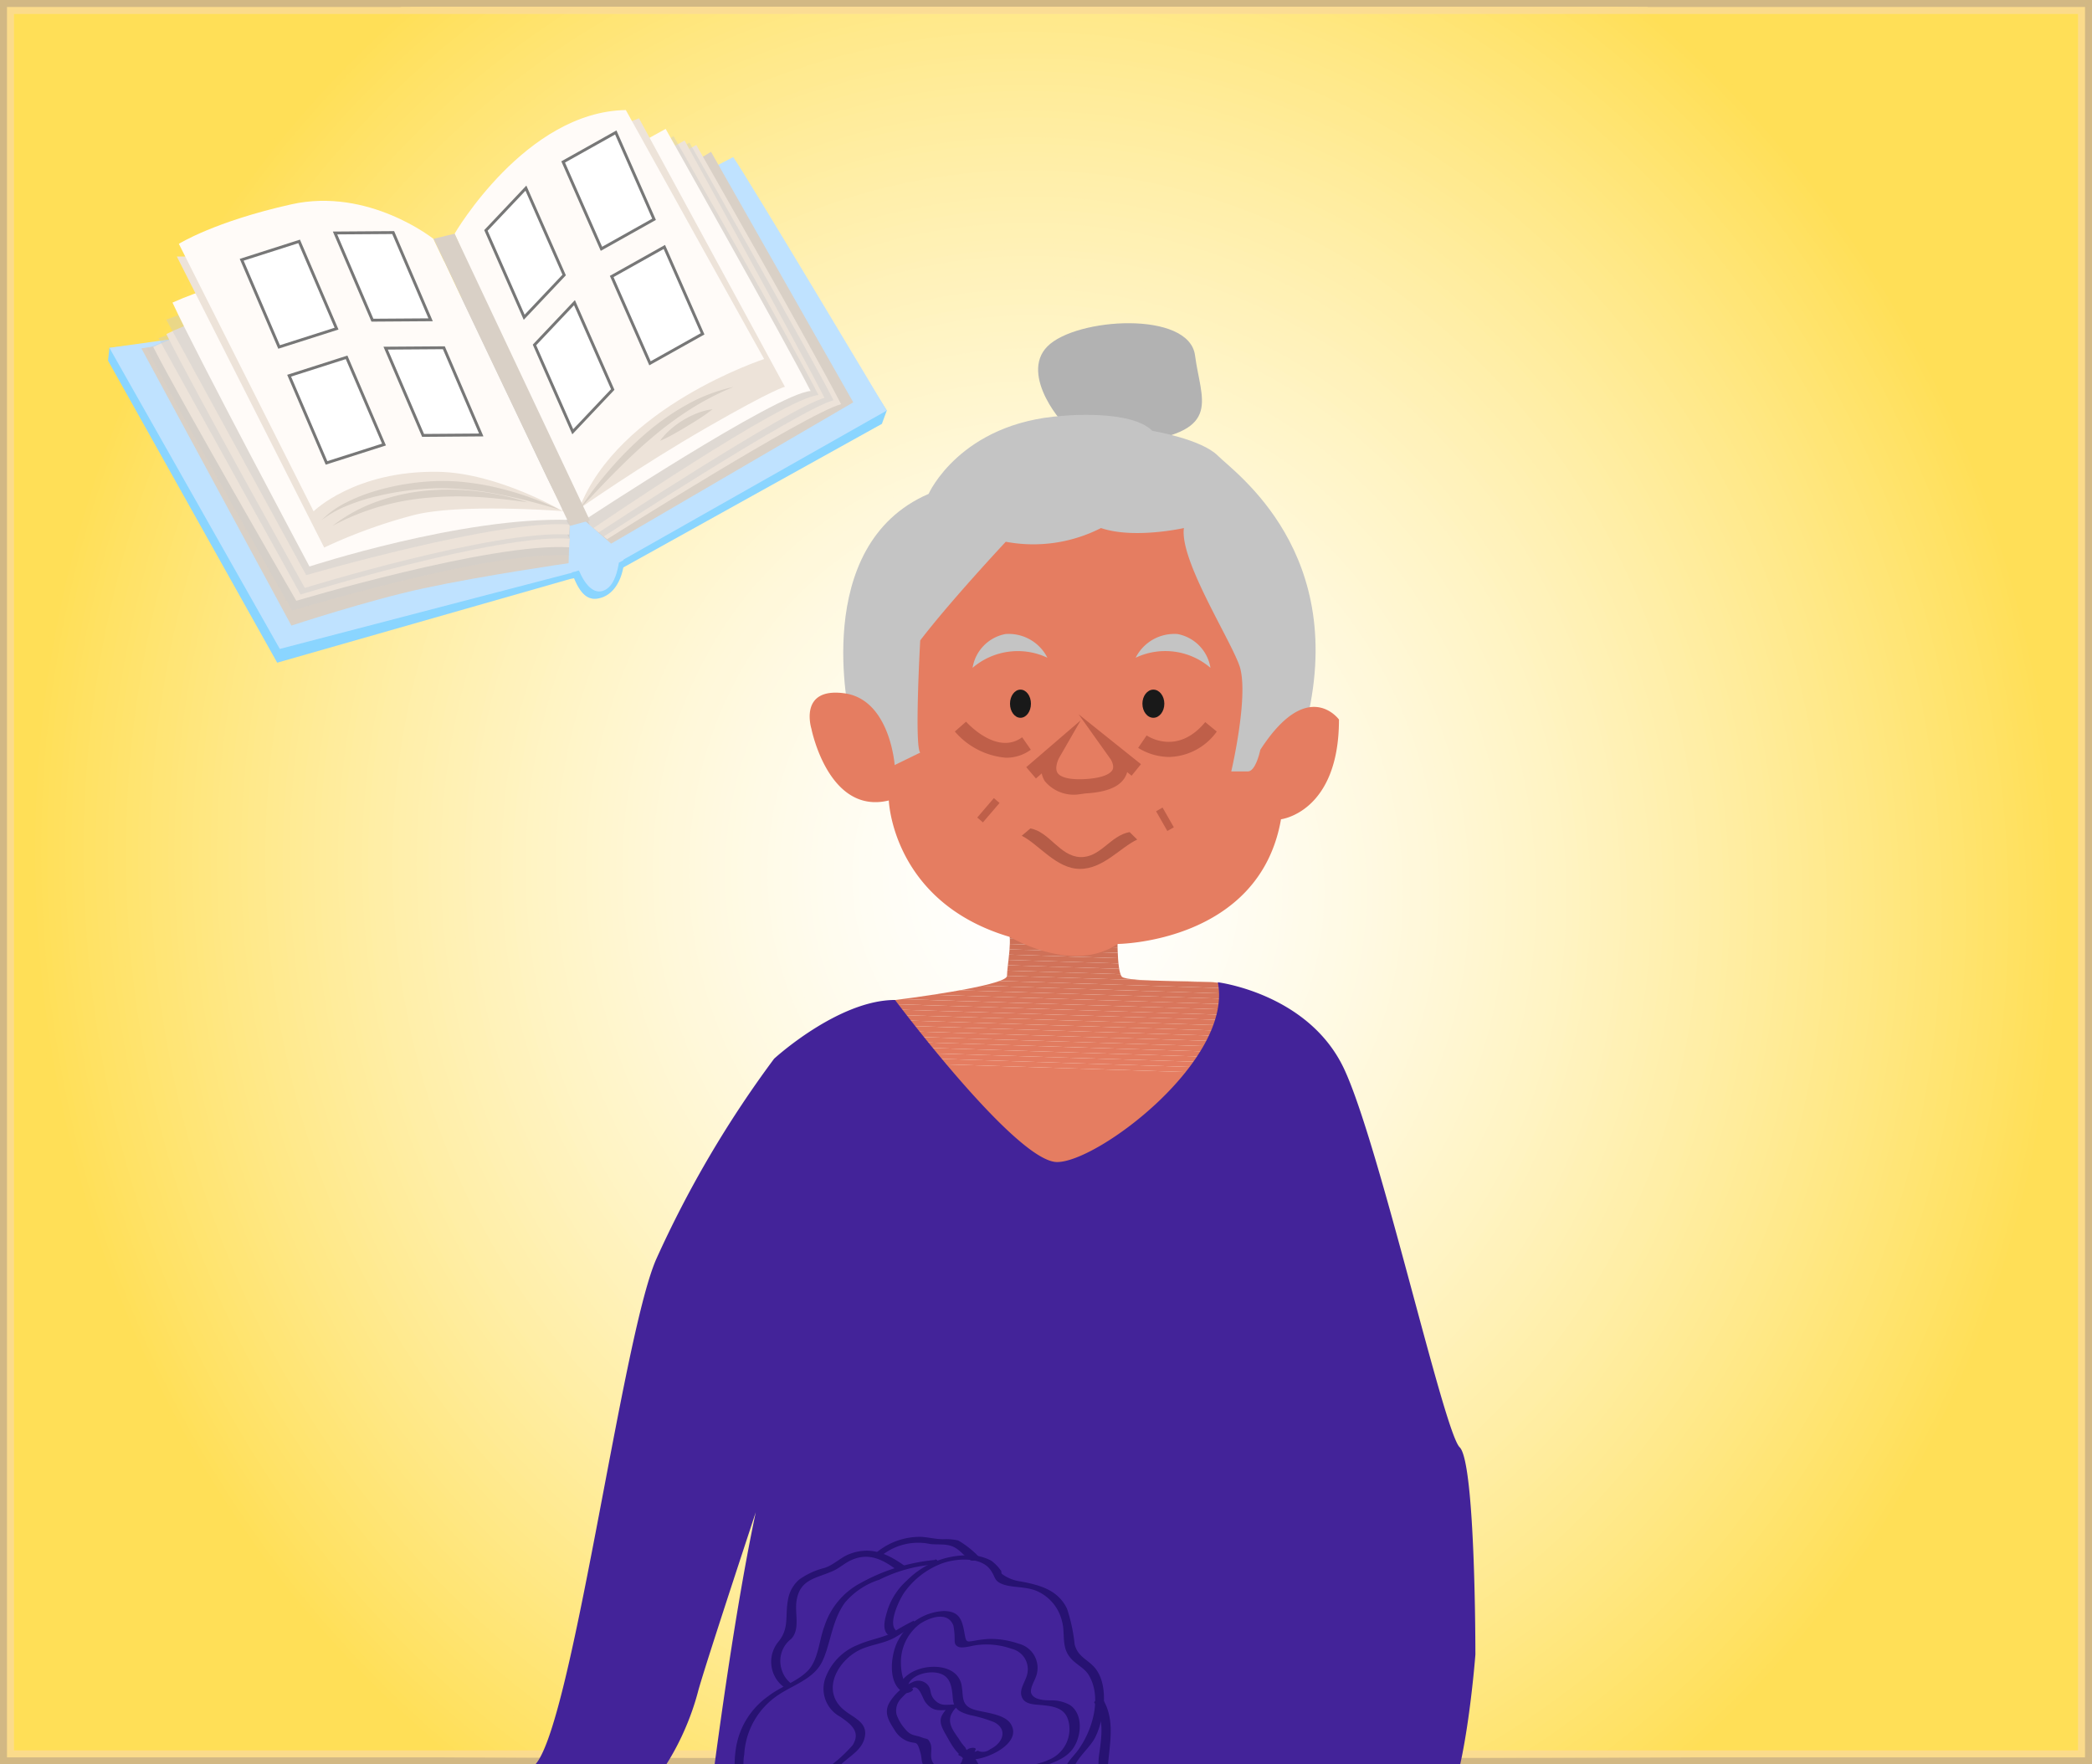 <svg xmlns="http://www.w3.org/2000/svg" xmlns:xlink="http://www.w3.org/1999/xlink" viewBox="0 0 725.2 611.61"><rect x="0" y="0" width="725.2" height="611.61" fill="#333333" stroke="none"/><defs><style>.cls-1{fill:none;}.cls-2{isolation:isolate;}.cls-3{clip-path:url(#clip-path);}.cls-4{fill:#ffdf57;}.cls-5{fill:#ffdf59;}.cls-6{fill:#ffe05a;}.cls-7{fill:#ffe05c;}.cls-8{fill:#ffe05d;}.cls-9{fill:#ffe05f;}.cls-10{fill:#ffe160;}.cls-11{fill:#ffe162;}.cls-12{fill:#ffe163;}.cls-13{fill:#ffe265;}.cls-14{fill:#ffe266;}.cls-15{fill:#ffe268;}.cls-16{fill:#ffe269;}.cls-17{fill:#ffe36a;}.cls-18{fill:#ffe36c;}.cls-19{fill:#ffe36d;}.cls-20{fill:#ffe46f;}.cls-21{fill:#ffe470;}.cls-22{fill:#ffe472;}.cls-23{fill:#ffe473;}.cls-24{fill:#ffe575;}.cls-25{fill:#ffe576;}.cls-26{fill:#ffe577;}.cls-27{fill:#ffe579;}.cls-28{fill:#ffe67a;}.cls-29{fill:#ffe67c;}.cls-30{fill:#ffe67d;}.cls-31{fill:#ffe77e;}.cls-32{fill:#ffe780;}.cls-33{fill:#ffe781;}.cls-34{fill:#ffe783;}.cls-35{fill:#ffe884;}.cls-36{fill:#ffe885;}.cls-37{fill:#ffe887;}.cls-38{fill:#ffe888;}.cls-39{fill:#ffe989;}.cls-40{fill:#ffe98b;}.cls-41{fill:#ffe98c;}.cls-42{fill:#ffe98d;}.cls-43{fill:#ffea8f;}.cls-44{fill:#ffea90;}.cls-45{fill:#ffea91;}.cls-46{fill:#ffea93;}.cls-47{fill:#ffeb94;}.cls-48{fill:#ffeb95;}.cls-49{fill:#ffeb97;}.cls-50{fill:#ffeb98;}.cls-51{fill:#ffec99;}.cls-52{fill:#ffec9b;}.cls-53{fill:#ffec9c;}.cls-54{fill:#ffec9d;}.cls-55{fill:#ffed9e;}.cls-56{fill:#ffeda0;}.cls-57{fill:#ffeda1;}.cls-58{fill:#ffeda2;}.cls-59{fill:#ffeea3;}.cls-60{fill:#ffeea5;}.cls-61{fill:#ffeea6;}.cls-62{fill:#ffeea7;}.cls-63{fill:#ffeea8;}.cls-64{fill:#ffefaa;}.cls-65{fill:#ffefab;}.cls-66{fill:#ffefac;}.cls-67{fill:#ffefad;}.cls-68{fill:#fff0ae;}.cls-69{fill:#fff0af;}.cls-70{fill:#fff0b1;}.cls-71{fill:#fff0b2;}.cls-72{fill:#fff1b3;}.cls-73{fill:#fff1b4;}.cls-74{fill:#fff1b5;}.cls-75{fill:#fff1b6;}.cls-76{fill:#fff1b8;}.cls-77{fill:#fff2b9;}.cls-78{fill:#fff2ba;}.cls-79{fill:#fff2bb;}.cls-80{fill:#fff2bc;}.cls-81{fill:#fff2bd;}.cls-82{fill:#fff3be;}.cls-83{fill:#fff3bf;}.cls-84{fill:#fff3c1;}.cls-85{fill:#fff3c2;}.cls-86{fill:#fff4c3;}.cls-87{fill:#fff4c4;}.cls-88{fill:#fff4c5;}.cls-89{fill:#fff4c6;}.cls-90{fill:#fff4c7;}.cls-91{fill:#fff5c8;}.cls-92{fill:#fff5c9;}.cls-93{fill:#fff5ca;}.cls-94{fill:#fff5cb;}.cls-95{fill:#fff5cc;}.cls-96{fill:#fff6cd;}.cls-97{fill:#fff6ce;}.cls-98{fill:#fff6cf;}.cls-99{fill:#fff6d0;}.cls-100{fill:#fff6d1;}.cls-101{fill:#fff6d2;}.cls-102{fill:#fff7d3;}.cls-103{fill:#fff7d4;}.cls-104{fill:#fff7d5;}.cls-105{fill:#fff7d6;}.cls-106{fill:#fff7d7;}.cls-107{fill:#fff8d8;}.cls-108{fill:#fff8d9;}.cls-109{fill:#fff8da;}.cls-110{fill:#fff8db;}.cls-111{fill:#fff8dc;}.cls-112{fill:#fff9dd;}.cls-113{fill:#fff9de;}.cls-114{fill:#fff9df;}.cls-115{fill:#fff9e0;}.cls-116{fill:#fff9e1;}.cls-117{fill:#fff9e2;}.cls-118{fill:#fffae2;}.cls-119{fill:#fffae3;}.cls-120{fill:#fffae4;}.cls-121{fill:#fffae5;}.cls-122{fill:#fffae6;}.cls-123{fill:#fffae7;}.cls-124{fill:#fffbe8;}.cls-125{fill:#fffbe9;}.cls-126{fill:#fffbea;}.cls-127{fill:#fffbeb;}.cls-128{fill:#fffbec;}.cls-129{fill:#fffbed;}.cls-130{fill:#fffced;}.cls-131{fill:#fffcee;}.cls-132{fill:#fffcef;}.cls-133{fill:#fffcf0;}.cls-134{fill:#fffcf1;}.cls-135{fill:#fffdf2;}.cls-136{fill:#fffdf3;}.cls-137{fill:#fffdf4;}.cls-138{fill:#fffdf5;}.cls-139{fill:#fffdf6;}.cls-140{fill:#fffdf7;}.cls-141{fill:#fffef7;}.cls-142{fill:#fffef8;}.cls-143{fill:#fffef9;}.cls-144{fill:#fffefa;}.cls-145{fill:#fffefb;}.cls-146{fill:#fffefc;}.cls-147{fill:#fffffd;}.cls-148{fill:#fffffe;}.cls-149,.cls-196{fill:#fff;}.cls-150{opacity:0.8;}.cls-151{fill:#fada99;}.cls-152{clip-path:url(#clip-path-2);}.cls-153{fill:#b2b2b2;}.cls-154{fill:#c4c4c4;}.cls-155{clip-path:url(#clip-path-3);}.cls-156{fill:#e57d61;}.cls-157{fill:#e47c61;}.cls-158{fill:#e37c60;}.cls-159{fill:#e27b60;}.cls-160{fill:#e17b5f;}.cls-161{fill:#e07a5f;}.cls-162{fill:#df7a5e;}.cls-163{fill:#de795e;}.cls-164{fill:#dd795d;}.cls-165{fill:#dc785d;}.cls-166{fill:#db775d;}.cls-167{fill:#da775c;}.cls-168{fill:#d9765c;}.cls-169{fill:#d8765b;}.cls-170{fill:#d6755b;}.cls-171{fill:#d5755a;}.cls-172{fill:#d4745a;}.cls-173{fill:#d37459;}.cls-174{fill:#d27359;}.cls-175{fill:#d17259;}.cls-176{fill:#d07258;}.cls-177{fill:#cf7158;}.cls-178{fill:#ce7157;}.cls-179{fill:#cd7057;}.cls-180{fill:#cc7056;}.cls-181{fill:#cb6f56;}.cls-182{fill:#ca6f55;}.cls-183{fill:#c96e55;}.cls-184{fill:#432399;}.cls-185{fill:#bf5f49;}.cls-186{fill:#191919;}.cls-187{fill:#271272;}.cls-188{fill:#b55c47;}.cls-189{fill:#8ad5ff;}.cls-190{fill:#bfe2ff;}.cls-191{fill:#d9d0c6;}.cls-192,.cls-194{fill:#ccc;mix-blend-mode:multiply;}.cls-192{opacity:0.3;}.cls-193{fill:#ede3d9;}.cls-194{opacity:0.4;}.cls-195{fill:#fffbf8;}.cls-196{stroke:#777;stroke-miterlimit:10;}</style><clipPath id="clip-path"><rect class="cls-1" x="2.42" y="2.42" width="720.36" height="606.77"/></clipPath><clipPath id="clip-path-2"><rect class="cls-1" x="2.91" y="5.65" width="720.36" height="606.77"/></clipPath><clipPath id="clip-path-3"><path class="cls-1" d="M310.19,346.67s38.89-4.8,38.89-8.38,2.25-14.22,0-16.47,38.33,0,38.33,0-.43,14.82,1.51,16.77,28.83,1.25,33.23,2.07,4.32,40.45,4.32,40.45-65.56,63.49-82.11,40.71S307.81,349,310.19,346.67Z"/></clipPath></defs><title>Situação1MM1</title><g class="cls-2"><g id="Camada_1" data-name="Camada 1"><g class="cls-3"><rect class="cls-4" x="2.42" y="2.42" width="720.36" height="606.77"/><path class="cls-4" d="M710.18,252.47c16.11,105-8.2,206-60.54,284.5a362.43,362.43,0,0,1-44.32,54.33,347.34,347.34,0,0,1-25.74,23.44v-3.93H158.09v1.59C84.63,553.24,31.13,464.15,15,359.14s8.2-206,60.54-284.5a362.43,362.43,0,0,1,44.32-54.33A347.34,347.34,0,0,1,145.61-3.13V.81h421.5V-.79C640.57,58.37,694.06,147.47,710.18,252.47Z"/><path class="cls-5" d="M708.11,252.79c16,104.38-8.15,204.81-60.18,282.81a360.28,360.28,0,0,1-44.05,54,345.27,345.27,0,0,1-25.58,23.3v-2.09H173.22v10.44q-7.07-5.16-13.92-10.67c-73-58.81-126.2-147.37-142.21-251.75S25.24,154,77.27,76a360.28,360.28,0,0,1,44.05-54,345.27,345.27,0,0,1,25.58-23.3V.81H552V-9.64Q559-4.48,565.9,1C638.92,59.85,692.09,148.41,708.11,252.79Z"/><path class="cls-6" d="M706,253.1c15.92,103.75-8.1,203.58-59.82,281.11a358.12,358.12,0,0,1-43.79,53.68A343.2,343.2,0,0,1,577,611.06v-.25H174.36v8.55q-7-5.13-13.84-10.61C87.94,550.29,35.08,462.26,19.16,358.51S27.26,154.93,79,77.4a358.12,358.12,0,0,1,43.79-53.68A343.2,343.2,0,0,1,148.2.55V.81H550.84V-7.75q7,5.13,13.84,10.61C637.26,61.32,690.12,149.35,706,253.1Z"/><path class="cls-7" d="M704,253.42c15.83,103.13-8.06,202.36-59.46,279.42A356,356,0,0,1,601,586.2a341.14,341.14,0,0,1-25.28,23q-6.59,5.43-13.45,10.51v-8.92H175.49v6.67q-7-5.1-13.75-10.55C89.59,548.82,37.05,461.32,21.23,358.19S29.28,155.84,80.69,78.77a356,356,0,0,1,43.52-53.36,341.14,341.14,0,0,1,25.28-23Q156.08-3,162.94-8.11V.81H549.71V-5.86q7,5.1,13.75,10.55C635.61,62.79,688.15,150.29,704,253.42Z"/><path class="cls-8" d="M701.9,253.74c15.73,102.5-8,201.13-59.1,277.73a353.8,353.8,0,0,1-43.26,53,339.07,339.07,0,0,1-25.12,22.89q-6.55,5.39-13.37,10.44v-7H176.62v4.78q-6.95-5.07-13.67-10.48C91.24,547.35,39,460.38,23.3,357.87s8-201.13,59.1-277.73a353.8,353.8,0,0,1,43.26-53A339.07,339.07,0,0,1,150.78,4.23q6.55-5.39,13.37-10.44v7H548.57V-4q6.95,5.07,13.67,10.48C634,64.26,686.17,151.24,701.9,253.74Z"/><path class="cls-9" d="M699.83,254.06c15.63,101.88-8,199.9-58.74,276a351.65,351.65,0,0,1-43,52.71,337,337,0,0,1-25,22.75q-6.51,5.36-13.29,10.38v-5.12H177.76v2.89q-6.9-5-13.59-10.42C92.9,545.88,41,459.44,25.37,357.56s8-199.9,58.74-276a351.65,351.65,0,0,1,43-52.71,337,337,0,0,1,25-22.75Q158.59.71,165.36-4.31V.81H547.44V-2.08Q554.34,3,561,8.34C632.3,65.74,684.2,152.18,699.83,254.06Z"/><path class="cls-10" d="M697.76,254.37c15.54,101.25-7.91,198.68-58.38,274.34a349.49,349.49,0,0,1-42.73,52.39,334.93,334.93,0,0,1-24.82,22.61Q565.36,609,558.63,614v-3.21H192.82v10.66q-14.13-9.3-27.43-20c-70.84-57-122.42-143-138-244.21S35.34,158.56,85.81,82.9a349.49,349.49,0,0,1,42.73-52.39A334.93,334.93,0,0,1,153.36,7.91q6.47-5.33,13.21-10.32V.81h365.8V-9.85q14.13,9.3,27.43,20C630.65,67.21,682.23,153.12,697.76,254.37Z"/><path class="cls-11" d="M695.7,254.69c15.44,100.63-7.86,197.45-58,272.65a337.63,337.63,0,0,1-93.89,94.34V610.81H193.87v8.71q-14-9.25-27.26-19.89C96.21,542.93,44.95,457.55,29.5,356.92s7.86-197.45,58-272.65a337.63,337.63,0,0,1,93.89-94.34V.81H531.33V-7.9q14,9.25,27.26,19.89C629,68.68,680.25,154.06,695.7,254.69Z"/><path class="cls-12" d="M693.63,255C709,355,685.81,451.23,636,526a335.53,335.53,0,0,1-93.31,93.76v-8.91H194.92v6.76q-14-9.19-27.09-19.77c-70-56.34-120.91-141.19-136.25-241.2s7.81-196.22,57.66-271A335.53,335.53,0,0,1,182.54-8.1V.81H530.28V-6q14,9.19,27.09,19.77C627.34,70.16,678.28,155,693.63,255Z"/><path class="cls-13" d="M691.56,255.33c15.25,99.38-7.76,195-57.3,269.26a333.43,333.43,0,0,1-92.73,93.17v-6.95H196v4.81Q182.09,606.49,169,596C99.52,540,48.89,455.67,33.64,356.29S41.4,161.29,90.94,87A333.43,333.43,0,0,1,183.67-6.14V.81H529.23V-4q13.87,9.13,26.93,19.64C625.68,71.63,676.31,155.95,691.56,255.33Z"/><path class="cls-14" d="M689.49,255.64c15.15,98.75-7.71,193.77-56.94,267.57a331.34,331.34,0,0,1-92.14,92.59v-5H197v2.86q-13.79-9.07-26.76-19.52C101.17,538.51,50.86,454.72,35.71,356S43.42,162.2,92.65,88.4A331.34,331.34,0,0,1,184.79-4.18v5H528.18V-2.06Q542,7,554.94,17.46C624,73.1,674.33,156.89,689.49,255.64Z"/><path class="cls-15" d="M687.42,256c15.06,98.13-7.67,192.55-56.58,265.87a329.24,329.24,0,0,1-91.56,92v-3H198.06v.91q-13.7-9-26.59-19.4C102.83,537,52.84,453.78,37.78,355.65S45.44,163.11,94.36,89.78a329.24,329.24,0,0,1,91.56-92v3H527.14V-.11q13.7,9,26.59,19.4C622.37,74.57,672.36,157.83,687.42,256Z"/><path class="cls-16" d="M685.35,256.28c15,97.5-7.62,191.32-56.22,264.18a327.14,327.14,0,0,1-91,91.41v-1.06H212.91v7.58q-7-4.13-13.8-8.61-13.61-9-26.42-19.27C104.48,535.57,54.81,452.84,39.85,355.33S47.46,164,96.07,91.16A327.14,327.14,0,0,1,187-.26V.81H512.29V-6.77q7,4.13,13.8,8.61,13.61,9,26.42,19.27C620.72,76,670.39,158.78,685.35,256.28Z"/><path class="cls-17" d="M683.28,256.6c14.87,96.88-7.57,190.09-55.86,262.48A325,325,0,0,1,537,609.91q-6.68,4.43-13.6,8.52v-7.62H213.87v5.57q-6.95-4.1-13.71-8.56-13.52-8.9-26.25-19.15C106.14,534.09,56.78,451.9,41.92,355S49.48,164.93,97.77,92.53a325,325,0,0,1,90.4-90.83q6.68-4.43,13.6-8.52V.81H511.33V-4.77Q518.28-.66,525,3.79q13.52,8.9,26.25,19.15C619.06,77.52,668.42,159.72,683.28,256.6Z"/><path class="cls-18" d="M681.21,256.91c14.77,96.25-7.52,188.87-55.5,260.79a323,323,0,0,1-89.81,90.24q-6.64,4.4-13.51,8.46v-5.6H214.83v3.57q-6.9-4.08-13.62-8.5-13.44-8.84-26.08-19C107.79,532.62,58.76,451,44,354.7s7.52-188.87,55.5-260.79A323,323,0,0,1,189.3,3.67q6.64-4.4,13.51-8.46V.81H510.37V-2.76q6.9,4.08,13.62,8.5,13.44,8.84,26.08,19C617.41,79,666.44,160.66,681.21,256.91Z"/><path class="cls-19" d="M679.14,257.23c14.67,95.63-7.47,187.64-55.14,259.1A320.85,320.85,0,0,1,534.78,606a300.79,300.79,0,0,1-27.3,16.11V610.81H229.68v9.32A330.07,330.07,0,0,1,176.35,585C109.45,531.15,60.73,450,46.05,354.38s7.47-187.64,55.14-259.1A320.85,320.85,0,0,1,190.42,5.63a300.79,300.79,0,0,1,27.3-16.11V.81h277.8V-8.51a330.07,330.07,0,0,1,53.34,35.1C615.75,80.47,664.47,161.6,679.14,257.23Z"/><path class="cls-20" d="M677.08,257.55c14.58,95-7.42,186.41-54.78,257.4A318.75,318.75,0,0,1,533.65,604a298.83,298.83,0,0,1-27.12,16v-9.22h-276v7.26a327.92,327.92,0,0,1-53-34.87C111.1,529.68,62.7,449.07,48.12,354.06s7.42-186.41,54.78-257.4A318.75,318.75,0,0,1,191.55,7.59a298.83,298.83,0,0,1,27.12-16V.81h276V-6.45a327.92,327.92,0,0,1,53,34.87C614.1,81.94,662.5,162.55,677.08,257.55Z"/><path class="cls-21" d="M675,257.87c14.48,94.38-7.37,185.19-54.42,255.71a316.66,316.66,0,0,1-88.06,88.48A296.86,296.86,0,0,1,505.59,618v-7.15H231.42V616a325.76,325.76,0,0,1-52.64-34.64c-66-53.17-114.1-133.25-128.59-227.63S57.57,168.56,104.61,98A316.66,316.66,0,0,1,192.67,9.55a296.86,296.86,0,0,1,26.94-15.9V.81H493.78V-4.4a325.76,325.76,0,0,1,52.64,34.64C612.44,83.41,660.52,163.49,675,257.87Z"/><path class="cls-22" d="M672.94,258.18c14.39,93.75-7.32,184-54.06,254a314.56,314.56,0,0,1-87.48,87.9,294.89,294.89,0,0,1-26.76,15.79v-5.08H232.29V614A323.6,323.6,0,0,1,180,579.55C114.41,526.73,66.65,447.18,52.26,353.43s7.32-184,54.06-254a314.56,314.56,0,0,1,87.48-87.9A294.89,294.89,0,0,1,220.56-4.28V.81H492.91V-2.35A323.6,323.6,0,0,1,545.2,32.06C610.79,84.88,658.55,164.43,672.94,258.18Z"/><path class="cls-23" d="M670.87,258.5c14.29,93.13-7.27,182.73-53.7,252.32a312.46,312.46,0,0,1-86.9,87.31,292.93,292.93,0,0,1-26.58,15.69v-3H233.16v1.1a321.44,321.44,0,0,1-51.94-34.18C116.06,525.26,68.62,446.24,54.33,353.11S61.61,170.38,108,100.79a312.46,312.46,0,0,1,86.9-87.31A292.93,292.93,0,0,1,221.5-2.21v3H492V-.29A321.44,321.44,0,0,1,544,33.89C609.14,86.36,656.58,165.37,670.87,258.5Z"/><path class="cls-24" d="M668.8,258.82c14.2,92.5-7.23,181.51-53.33,250.63a310.37,310.37,0,0,1-86.31,86.73,291,291,0,0,1-26.4,15.58v-.95h-255v5.85q-7-3.23-13.76-6.81a319.29,319.29,0,0,1-51.59-34C117.72,523.78,70.59,445.3,56.4,352.8s7.23-181.51,53.33-250.63A310.37,310.37,0,0,1,196,15.44,291,291,0,0,1,222.45-.14V.81h255V-5q7,3.23,13.76,6.81a319.29,319.29,0,0,1,51.59,34C607.48,87.83,654.6,166.32,668.8,258.82Z"/><path class="cls-25" d="M666.73,259.14c14.1,91.88-7.18,180.28-53,248.94A308.27,308.27,0,0,1,528,594.21a289,289,0,0,1-26.23,15.48q-6.77,3.53-13.74,6.7v-5.58H262.53v9.81A303.92,303.92,0,0,1,234.9,607.8a317.13,317.13,0,0,1-51.25-33.72C119.37,522.31,72.57,444.36,58.47,352.48s7.18-180.28,53-248.94A308.27,308.27,0,0,1,197.17,17.4,289,289,0,0,1,223.4,1.92q6.77-3.53,13.74-6.7V.81H462.67V-9A303.92,303.92,0,0,1,490.3,3.82a317.13,317.13,0,0,1,51.25,33.72C605.83,89.3,652.63,167.26,666.73,259.14Z"/><path class="cls-26" d="M664.66,259.45c14,91.25-7.13,179.05-52.61,247.24a306.17,306.17,0,0,1-85.15,85.55,284.56,284.56,0,0,1-53.75,28v-9.4H263.21v7.67a301.85,301.85,0,0,1-27.45-12.73,315,315,0,0,1-50.9-33.49C121,520.84,74.54,443.41,60.54,352.16s7.13-179.05,52.61-247.24A306.17,306.17,0,0,1,198.3,19.36,284.56,284.56,0,0,1,252-8.59V.81H462V-6.86A301.85,301.85,0,0,1,489.44,5.87a315,315,0,0,1,50.9,33.49C604.17,90.77,650.66,168.2,664.66,259.45Z"/><path class="cls-27" d="M662.59,259.77c13.91,90.63-7.08,177.83-52.25,245.55a304.07,304.07,0,0,1-84.56,85,282.61,282.61,0,0,1-53.38,27.76v-7.25H263.89v5.52a299.79,299.79,0,0,1-27.26-12.64,312.81,312.81,0,0,1-50.55-33.26c-63.4-51.06-109.57-128-123.48-218.58S69.69,174,114.86,106.29a304.07,304.07,0,0,1,84.56-85A282.61,282.61,0,0,1,252.8-6.44V.81H461.31V-4.72A299.79,299.79,0,0,1,488.57,7.93a312.81,312.81,0,0,1,50.55,33.26C602.52,92.25,648.69,169.14,662.59,259.77Z"/><path class="cls-28" d="M660.52,260.09c13.81,90-7,176.6-51.89,243.86a302,302,0,0,1-84,84.38,280.66,280.66,0,0,1-53,27.57v-5.09H264.57v3.38a297.72,297.72,0,0,1-27.07-12.56,310.66,310.66,0,0,1-50.2-33c-63-50.71-108.82-127.07-122.63-217.08s7-176.6,51.89-243.86a302,302,0,0,1,84-84.38,280.67,280.67,0,0,1,53-27.57V.81H460.63V-2.58A297.72,297.72,0,0,1,487.7,10a310.66,310.66,0,0,1,50.2,33C600.86,93.72,646.71,170.09,660.52,260.09Z"/><path class="cls-29" d="M658.46,260.41c13.72,89.38-7,175.38-51.53,242.16a299.88,299.88,0,0,1-83.4,83.8,278.72,278.72,0,0,1-52.64,27.38v-2.94H293.2v10.9a299.88,299.88,0,0,1-104.69-54.93C126,516.42,80.46,440.59,66.74,351.21s7-175.38,51.53-242.16a299.88,299.88,0,0,1,83.4-83.8A278.72,278.72,0,0,1,254.31-2.13V.81H432V-10.1A299.88,299.88,0,0,1,536.68,44.84C599.21,95.19,644.74,171,658.46,260.41Z"/><path class="cls-30" d="M656.39,260.72c13.62,88.75-6.93,174.15-51.17,240.47A297.78,297.78,0,0,1,522.4,584.4a276.77,276.77,0,0,1-52.27,27.19v-.79H293.69v8.69a297.78,297.78,0,0,1-104-54.55c-62.09-50-107.3-125.31-120.92-214.06S75.75,176.74,120,110.42A297.78,297.78,0,0,1,202.8,27.21,276.77,276.77,0,0,1,255.07,0V.81H431.51V-7.89a297.78,297.78,0,0,1,104,54.55C597.55,96.67,642.77,172,656.39,260.72Z"/><path class="cls-31" d="M654.32,261c13.52,88.13-6.88,172.92-50.81,238.78a295.69,295.69,0,0,1-82.23,82.62,274.82,274.82,0,0,1-51.9,27,271.17,271.17,0,0,1-28.22,9.28v-7.91h-147v6.48A295.69,295.69,0,0,1,191,563.13C129.3,513.47,84.41,438.7,70.88,350.57s6.88-172.92,50.81-238.78a295.69,295.69,0,0,1,82.23-82.62,274.82,274.82,0,0,1,51.9-27,271.17,271.17,0,0,1,28.22-9.28V.81H431V-5.68A295.69,295.69,0,0,1,534.25,48.49C595.9,98.14,640.79,172.91,654.32,261Z"/><path class="cls-32" d="M652.25,261.36c13.43,87.5-6.84,171.7-50.45,237.08a293.59,293.59,0,0,1-81.65,82,272.87,272.87,0,0,1-51.54,26.81,269.25,269.25,0,0,1-28,9.22v-5.69H294.66v4.28A293.59,293.59,0,0,1,192.17,561.3C131,512,86.38,437.76,73,350.26s6.84-171.7,50.45-237.08a293.59,293.59,0,0,1,81.65-82A272.87,272.87,0,0,1,256.59,4.33a269.25,269.25,0,0,1,28-9.22V.81H430.54V-3.47A293.59,293.59,0,0,1,533,50.31C594.24,99.61,638.82,173.86,652.25,261.36Z"/><path class="cls-33" d="M650.18,261.68C676.84,435.43,569.71,596,410.88,620.42v-9.61H295.15v2.07a291.49,291.49,0,0,1-101.76-53.4C132.61,510.53,88.35,436.82,75,349.94,48.36,176.18,155.49,15.57,314.32-8.81V.81H430.05V-1.26a291.49,291.49,0,0,1,101.76,53.4C592.59,101.08,636.85,174.8,650.18,261.68Z"/><path class="cls-34" d="M648.11,262c26.47,172.51-79.9,332-237.58,356.16v-7.35H352v9.83a269,269,0,0,1-56.39-10,289.39,289.39,0,0,1-101-53c-60.34-48.6-104.28-121.78-117.52-208C50.62,177.12,157,17.66,314.67-6.54V.81h58.51V-9A269,269,0,0,1,429.57,1a289.39,289.39,0,0,1,101,53C590.93,102.56,634.87,175.74,648.11,262Z"/><path class="cls-35" d="M646,262.31c26.28,171.26-79.32,329.56-235.86,353.58a264.82,264.82,0,0,1-114.07-7.44,287.3,287.3,0,0,1-100.29-52.63C135.92,507.58,92.3,434.93,79.16,349.3,52.88,178,158.47,19.74,315-4.28A264.82,264.82,0,0,1,429.08,3.16,287.3,287.3,0,0,1,529.38,55.79C589.28,104,632.9,176.68,646,262.31Z"/><path class="cls-36" d="M644,262.63c26.09,170-78.74,327.15-234.14,351a262.89,262.89,0,0,1-113.24-7.38A285.2,285.2,0,0,1,197,554C137.57,506.11,94.27,434,81.23,349,55.14,179,160,21.83,315.36-2A262.89,262.89,0,0,1,428.6,5.37a285.2,285.2,0,0,1,99.56,52.24C587.63,105.5,630.93,177.63,644,262.63Z"/><path class="cls-37" d="M641.9,262.95c25.9,168.75-78.16,324.75-232.41,348.42A261,261,0,0,1,297.09,604a283.1,283.1,0,0,1-98.83-51.86c-59-47.54-102-119.13-115-203.51C57.4,179.91,161.45,23.92,315.71.25a261,261,0,0,1,112.4,7.33,283.1,283.1,0,0,1,98.83,51.86C586,107,629,178.57,641.9,262.95Z"/><path class="cls-38" d="M639.84,263.26c25.7,167.5-77.58,322.34-230.69,345.84-76.56,11.75-151.07-11.56-209.67-58.75S98.22,432.1,85.36,348.35C59.66,180.85,162.94,26,316.06,2.51,392.61-9.24,467.13,14.08,525.72,61.26S627,179.51,639.84,263.26Z"/><path class="cls-39" d="M637.77,263.58c25.51,166.25-77,319.94-229,343.26-76,11.66-149.95-11.48-208.1-58.31S100.19,431.16,87.43,348c-25.51-166.25,77-319.94,229-343.26,76-11.66,149.95,11.48,208.1,58.31S625,180.45,637.77,263.58Z"/><path class="cls-40" d="M635.7,263.9c25.32,165-76.42,317.53-227.25,340.68C333,616.15,259.63,593.18,201.91,546.7s-99.75-116.48-112.41-199C64.18,182.71,165.92,30.18,316.75,7,392.17-4.53,465.57,18.43,523.29,64.91S623,181.4,635.7,263.9Z"/><path class="cls-41" d="M633.63,264.22C658.76,428,557.79,579.34,408.1,602.31c-74.84,11.49-147.69-11.3-205-57.43s-99-115.6-111.56-197.48C66.44,183.64,167.41,32.27,317.1,9.3c74.84-11.49,147.69,11.3,205,57.43S621.06,182.34,633.63,264.22Z"/><path class="cls-42" d="M631.56,264.53C656.5,427,556.3,577.25,407.75,600c-74.27,11.4-146.57-11.22-203.41-57s-98.24-114.72-110.7-196C68.7,184.58,168.9,34.36,317.45,11.57,391.72.17,464,22.78,520.85,68.56S619.09,183.28,631.56,264.53Z"/><ellipse class="cls-43" cx="362.6" cy="305.81" rx="270.01" ry="295.4" transform="translate(-42.19 58.54) rotate(-8.72)"/><ellipse class="cls-44" cx="362.6" cy="305.81" rx="267.92" ry="293.11" transform="translate(-42.19 58.54) rotate(-8.72)"/><ellipse class="cls-45" cx="362.6" cy="305.81" rx="265.83" ry="290.82" transform="translate(-42.19 58.54) rotate(-8.72)"/><ellipse class="cls-46" cx="362.6" cy="305.81" rx="263.74" ry="288.53" transform="matrix(0.99, -0.15, 0.15, 0.99, -42.19, 58.54)"/><ellipse class="cls-47" cx="362.6" cy="305.81" rx="261.64" ry="286.24" transform="translate(-42.19 58.54) rotate(-8.72)"/><ellipse class="cls-48" cx="362.6" cy="305.81" rx="259.55" ry="283.95" transform="translate(-42.19 58.54) rotate(-8.72)"/><ellipse class="cls-49" cx="362.6" cy="305.81" rx="257.46" ry="281.66" transform="translate(-42.19 58.54) rotate(-8.72)"/><ellipse class="cls-50" cx="362.6" cy="305.81" rx="255.36" ry="279.37" transform="translate(-42.19 58.54) rotate(-8.72)"/><ellipse class="cls-51" cx="362.6" cy="305.81" rx="253.27" ry="277.08" transform="translate(-42.19 58.54) rotate(-8.72)"/><ellipse class="cls-52" cx="362.6" cy="305.81" rx="251.18" ry="274.79" transform="translate(-42.19 58.54) rotate(-8.72)"/><ellipse class="cls-53" cx="362.6" cy="305.81" rx="249.08" ry="272.5" transform="translate(-42.19 58.54) rotate(-8.72)"/><ellipse class="cls-54" cx="362.6" cy="305.81" rx="246.99" ry="270.21" transform="translate(-42.19 58.54) rotate(-8.72)"/><ellipse class="cls-55" cx="362.6" cy="305.81" rx="244.9" ry="267.92" transform="translate(-42.19 58.54) rotate(-8.72)"/><ellipse class="cls-56" cx="362.6" cy="305.81" rx="242.8" ry="265.63" transform="translate(-42.19 58.54) rotate(-8.72)"/><ellipse class="cls-57" cx="362.6" cy="305.81" rx="240.71" ry="263.34" transform="translate(-42.19 58.54) rotate(-8.72)"/><ellipse class="cls-58" cx="362.6" cy="305.81" rx="238.62" ry="261.05" transform="matrix(0.99, -0.15, 0.15, 0.99, -42.19, 58.54)"/><ellipse class="cls-59" cx="362.6" cy="305.81" rx="236.52" ry="258.76" transform="translate(-42.19 58.54) rotate(-8.72)"/><ellipse class="cls-60" cx="362.6" cy="305.81" rx="234.43" ry="256.47" transform="translate(-42.19 58.54) rotate(-8.72)"/><ellipse class="cls-61" cx="362.6" cy="305.81" rx="232.34" ry="254.18" transform="matrix(0.99, -0.15, 0.15, 0.99, -42.19, 58.54)"/><ellipse class="cls-62" cx="362.6" cy="305.81" rx="230.25" ry="251.89" transform="translate(-42.19 58.54) rotate(-8.72)"/><ellipse class="cls-63" cx="362.6" cy="305.81" rx="228.15" ry="249.6" transform="translate(-42.19 58.54) rotate(-8.72)"/><ellipse class="cls-64" cx="362.6" cy="305.81" rx="226.06" ry="247.31" transform="translate(-42.19 58.54) rotate(-8.72)"/><ellipse class="cls-65" cx="362.6" cy="305.81" rx="223.97" ry="245.02" transform="translate(-42.19 58.54) rotate(-8.72)"/><ellipse class="cls-66" cx="362.6" cy="305.81" rx="221.87" ry="242.73" transform="translate(-42.19 58.54) rotate(-8.72)"/><ellipse class="cls-67" cx="362.6" cy="305.81" rx="219.78" ry="240.44" transform="translate(-42.19 58.54) rotate(-8.72)"/><ellipse class="cls-68" cx="362.6" cy="305.81" rx="217.69" ry="238.15" transform="translate(-42.19 58.54) rotate(-8.72)"/><ellipse class="cls-69" cx="362.6" cy="305.81" rx="215.59" ry="235.86" transform="translate(-42.19 58.54) rotate(-8.72)"/><ellipse class="cls-70" cx="362.6" cy="305.81" rx="213.5" ry="233.57" transform="translate(-42.19 58.54) rotate(-8.72)"/><ellipse class="cls-71" cx="362.6" cy="305.81" rx="211.41" ry="231.28" transform="translate(-42.19 58.54) rotate(-8.72)"/><ellipse class="cls-72" cx="362.6" cy="305.81" rx="209.31" ry="228.99" transform="translate(-42.19 58.54) rotate(-8.72)"/><ellipse class="cls-73" cx="362.6" cy="305.81" rx="207.22" ry="226.7" transform="translate(-42.19 58.54) rotate(-8.72)"/><ellipse class="cls-74" cx="362.6" cy="305.81" rx="205.13" ry="224.41" transform="matrix(0.99, -0.15, 0.15, 0.99, -42.19, 58.54)"/><ellipse class="cls-75" cx="362.6" cy="305.81" rx="203.03" ry="222.12" transform="translate(-42.19 58.54) rotate(-8.72)"/><ellipse class="cls-76" cx="362.6" cy="305.81" rx="200.94" ry="219.83" transform="translate(-42.19 58.54) rotate(-8.72)"/><ellipse class="cls-77" cx="362.6" cy="305.81" rx="198.85" ry="217.54" transform="translate(-42.19 58.54) rotate(-8.72)"/><ellipse class="cls-78" cx="362.6" cy="305.81" rx="196.76" ry="215.25" transform="translate(-42.19 58.54) rotate(-8.72)"/><ellipse class="cls-79" cx="362.6" cy="305.81" rx="194.66" ry="212.96" transform="translate(-42.19 58.54) rotate(-8.72)"/><ellipse class="cls-80" cx="362.6" cy="305.81" rx="192.57" ry="210.67" transform="translate(-42.19 58.54) rotate(-8.72)"/><ellipse class="cls-81" cx="362.6" cy="305.81" rx="190.48" ry="208.38" transform="translate(-42.19 58.54) rotate(-8.72)"/><ellipse class="cls-82" cx="362.6" cy="305.81" rx="188.38" ry="206.09" transform="translate(-42.19 58.54) rotate(-8.72)"/><ellipse class="cls-83" cx="362.6" cy="305.81" rx="186.29" ry="203.8" transform="translate(-42.19 58.54) rotate(-8.72)"/><ellipse class="cls-84" cx="362.6" cy="305.81" rx="184.2" ry="201.51" transform="matrix(0.99, -0.15, 0.15, 0.99, -42.19, 58.54)"/><ellipse class="cls-85" cx="362.6" cy="305.81" rx="182.1" ry="199.22" transform="translate(-42.19 58.54) rotate(-8.72)"/><ellipse class="cls-86" cx="362.6" cy="305.81" rx="180.01" ry="196.93" transform="translate(-42.19 58.54) rotate(-8.72)"/><ellipse class="cls-87" cx="362.6" cy="305.81" rx="177.92" ry="194.64" transform="translate(-42.19 58.54) rotate(-8.72)"/><ellipse class="cls-88" cx="362.6" cy="305.81" rx="175.82" ry="192.35" transform="matrix(0.99, -0.15, 0.15, 0.99, -42.19, 58.54)"/><ellipse class="cls-89" cx="362.6" cy="305.81" rx="173.73" ry="190.06" transform="translate(-42.19 58.54) rotate(-8.72)"/><ellipse class="cls-90" cx="362.6" cy="305.81" rx="171.64" ry="187.77" transform="translate(-42.19 58.54) rotate(-8.72)"/><ellipse class="cls-91" cx="362.6" cy="305.81" rx="169.54" ry="185.48" transform="translate(-42.19 58.54) rotate(-8.72)"/><ellipse class="cls-92" cx="362.6" cy="305.81" rx="167.45" ry="183.19" transform="translate(-42.19 58.54) rotate(-8.72)"/><ellipse class="cls-93" cx="362.6" cy="305.81" rx="165.36" ry="180.9" transform="translate(-42.19 58.54) rotate(-8.72)"/><ellipse class="cls-94" cx="362.6" cy="305.81" rx="163.26" ry="178.61" transform="translate(-42.19 58.54) rotate(-8.72)"/><ellipse class="cls-95" cx="362.6" cy="305.81" rx="161.17" ry="176.32" transform="translate(-42.19 58.54) rotate(-8.72)"/><ellipse class="cls-96" cx="362.6" cy="305.81" rx="159.08" ry="174.03" transform="translate(-42.19 58.54) rotate(-8.72)"/><ellipse class="cls-97" cx="362.6" cy="305.81" rx="156.99" ry="171.74" transform="translate(-42.19 58.54) rotate(-8.72)"/><ellipse class="cls-98" cx="362.6" cy="305.81" rx="154.89" ry="169.45" transform="translate(-42.19 58.54) rotate(-8.72)"/><ellipse class="cls-99" cx="362.6" cy="305.81" rx="152.8" ry="167.16" transform="translate(-42.19 58.54) rotate(-8.72)"/><ellipse class="cls-100" cx="362.6" cy="305.81" rx="150.71" ry="164.87" transform="matrix(0.99, -0.15, 0.15, 0.99, -42.19, 58.54)"/><ellipse class="cls-101" cx="362.6" cy="305.81" rx="148.61" ry="162.58" transform="translate(-42.19 58.54) rotate(-8.72)"/><ellipse class="cls-102" cx="362.6" cy="305.81" rx="146.52" ry="160.29" transform="translate(-42.19 58.54) rotate(-8.72)"/><ellipse class="cls-103" cx="362.6" cy="305.81" rx="144.43" ry="158" transform="translate(-42.19 58.54) rotate(-8.72)"/><ellipse class="cls-104" cx="362.6" cy="305.81" rx="142.33" ry="155.71" transform="translate(-42.19 58.54) rotate(-8.72)"/><ellipse class="cls-105" cx="362.6" cy="305.81" rx="140.24" ry="153.42" transform="translate(-42.19 58.54) rotate(-8.72)"/><ellipse class="cls-106" cx="362.6" cy="305.81" rx="138.15" ry="151.13" transform="translate(-42.19 58.54) rotate(-8.72)"/><ellipse class="cls-107" cx="362.6" cy="305.81" rx="136.05" ry="148.84" transform="translate(-42.19 58.54) rotate(-8.72)"/><ellipse class="cls-108" cx="362.6" cy="305.81" rx="133.96" ry="146.55" transform="translate(-42.19 58.54) rotate(-8.72)"/><ellipse class="cls-109" cx="362.6" cy="305.81" rx="131.87" ry="144.26" transform="translate(-42.19 58.54) rotate(-8.72)"/><ellipse class="cls-110" cx="362.6" cy="305.81" rx="129.77" ry="141.97" transform="translate(-42.19 58.54) rotate(-8.72)"/><ellipse class="cls-110" cx="362.6" cy="305.81" rx="127.68" ry="139.68" transform="translate(-42.19 58.54) rotate(-8.72)"/><ellipse class="cls-111" cx="362.6" cy="305.81" rx="125.59" ry="137.39" transform="matrix(0.99, -0.15, 0.15, 0.99, -42.19, 58.54)"/><ellipse class="cls-112" cx="362.6" cy="305.81" rx="123.5" ry="135.1" transform="translate(-42.19 58.54) rotate(-8.72)"/><ellipse class="cls-113" cx="362.6" cy="305.81" rx="121.4" ry="132.81" transform="translate(-42.19 58.54) rotate(-8.72)"/><ellipse class="cls-114" cx="362.6" cy="305.81" rx="119.31" ry="130.52" transform="translate(-42.19 58.54) rotate(-8.72)"/><ellipse class="cls-115" cx="362.6" cy="305.81" rx="117.22" ry="128.23" transform="translate(-42.19 58.54) rotate(-8.72)"/><ellipse class="cls-116" cx="362.6" cy="305.81" rx="115.12" ry="125.94" transform="translate(-42.19 58.54) rotate(-8.72)"/><ellipse class="cls-117" cx="362.6" cy="305.81" rx="113.03" ry="123.65" transform="translate(-42.19 58.54) rotate(-8.72)"/><ellipse class="cls-118" cx="362.6" cy="305.81" rx="110.94" ry="121.36" transform="translate(-42.19 58.54) rotate(-8.72)"/><ellipse class="cls-119" cx="362.6" cy="305.81" rx="108.84" ry="119.07" transform="translate(-42.19 58.54) rotate(-8.72)"/><ellipse class="cls-120" cx="362.6" cy="305.81" rx="106.75" ry="116.78" transform="translate(-42.19 58.54) rotate(-8.72)"/><ellipse class="cls-121" cx="362.6" cy="305.81" rx="104.66" ry="114.49" transform="translate(-42.19 58.54) rotate(-8.72)"/><ellipse class="cls-122" cx="362.6" cy="305.81" rx="102.56" ry="112.2" transform="translate(-42.19 58.54) rotate(-8.72)"/><ellipse class="cls-122" cx="362.6" cy="305.81" rx="100.47" ry="109.91" transform="translate(-42.19 58.54) rotate(-8.72)"/><ellipse class="cls-123" cx="362.6" cy="305.81" rx="98.38" ry="107.62" transform="translate(-42.19 58.54) rotate(-8.72)"/><ellipse class="cls-124" cx="362.6" cy="305.81" rx="96.28" ry="105.33" transform="translate(-42.19 58.54) rotate(-8.72)"/><ellipse class="cls-125" cx="362.6" cy="305.81" rx="94.19" ry="103.04" transform="translate(-42.19 58.54) rotate(-8.72)"/><ellipse class="cls-126" cx="362.6" cy="305.81" rx="92.1" ry="100.76" transform="translate(-42.19 58.54) rotate(-8.72)"/><ellipse class="cls-126" cx="362.6" cy="305.81" rx="90" ry="98.47" transform="translate(-42.19 58.54) rotate(-8.72)"/><ellipse class="cls-127" cx="362.6" cy="305.81" rx="87.91" ry="96.18" transform="translate(-42.19 58.54) rotate(-8.72)"/><ellipse class="cls-128" cx="362.6" cy="305.81" rx="85.82" ry="93.89" transform="translate(-42.19 58.54) rotate(-8.72)"/><ellipse class="cls-129" cx="362.6" cy="305.81" rx="83.73" ry="91.6" transform="translate(-42.19 58.54) rotate(-8.72)"/><ellipse class="cls-130" cx="362.6" cy="305.81" rx="81.63" ry="89.31" transform="matrix(0.99, -0.15, 0.15, 0.99, -42.19, 58.54)"/><ellipse class="cls-131" cx="362.6" cy="305.81" rx="79.54" ry="87.02" transform="translate(-42.19 58.54) rotate(-8.72)"/><ellipse class="cls-132" cx="362.6" cy="305.81" rx="77.45" ry="84.73" transform="translate(-42.19 58.54) rotate(-8.72)"/><ellipse class="cls-132" cx="362.6" cy="305.81" rx="75.35" ry="82.44" transform="matrix(0.99, -0.15, 0.15, 0.99, -42.19, 58.54)"/><ellipse class="cls-133" cx="362.6" cy="305.81" rx="73.26" ry="80.15" transform="translate(-42.19 58.54) rotate(-8.72)"/><ellipse class="cls-134" cx="362.6" cy="305.81" rx="71.17" ry="77.86" transform="translate(-42.19 58.54) rotate(-8.72)"/><ellipse class="cls-134" cx="362.6" cy="305.81" rx="69.07" ry="75.57" transform="matrix(0.99, -0.15, 0.15, 0.99, -42.19, 58.54)"/><ellipse class="cls-135" cx="362.6" cy="305.81" rx="66.98" ry="73.28" transform="translate(-42.19 58.54) rotate(-8.72)"/><ellipse class="cls-136" cx="362.6" cy="305.81" rx="64.89" ry="70.99" transform="translate(-42.19 58.54) rotate(-8.72)"/><ellipse class="cls-136" cx="362.6" cy="305.81" rx="62.79" ry="68.7" transform="translate(-42.19 58.54) rotate(-8.72)"/><ellipse class="cls-137" cx="362.6" cy="305.81" rx="60.7" ry="66.41" transform="translate(-42.19 58.54) rotate(-8.72)"/><ellipse class="cls-137" cx="362.6" cy="305.81" rx="58.61" ry="64.12" transform="translate(-42.19 58.54) rotate(-8.72)"/><ellipse class="cls-138" cx="362.6" cy="305.81" rx="56.51" ry="61.83" transform="translate(-42.19 58.54) rotate(-8.72)"/><ellipse class="cls-139" cx="362.6" cy="305.81" rx="54.42" ry="59.54" transform="translate(-42.19 58.54) rotate(-8.72)"/><ellipse class="cls-139" cx="362.6" cy="305.81" rx="52.33" ry="57.25" transform="translate(-42.19 58.54) rotate(-8.72)"/><ellipse class="cls-140" cx="362.6" cy="305.81" rx="50.24" ry="54.96" transform="translate(-42.19 58.54) rotate(-8.72)"/><ellipse class="cls-141" cx="362.6" cy="305.81" rx="48.14" ry="52.67" transform="translate(-42.19 58.54) rotate(-8.72)"/><ellipse class="cls-142" cx="362.6" cy="305.81" rx="46.05" ry="50.38" transform="translate(-42.19 58.54) rotate(-8.72)"/><ellipse class="cls-142" cx="362.6" cy="305.81" rx="43.96" ry="48.09" transform="translate(-42.19 58.54) rotate(-8.72)"/><ellipse class="cls-143" cx="362.6" cy="305.81" rx="41.86" ry="45.8" transform="matrix(0.99, -0.15, 0.15, 0.99, -42.19, 58.54)"/><ellipse class="cls-143" cx="362.6" cy="305.81" rx="39.77" ry="43.51" transform="translate(-42.19 58.54) rotate(-8.72)"/><ellipse class="cls-144" cx="362.6" cy="305.81" rx="37.68" ry="41.22" transform="translate(-42.19 58.54) rotate(-8.72)"/><ellipse class="cls-144" cx="362.6" cy="305.81" rx="35.58" ry="38.93" transform="translate(-42.19 58.54) rotate(-8.72)"/><ellipse class="cls-145" cx="362.6" cy="305.81" rx="33.49" ry="36.64" transform="matrix(0.99, -0.15, 0.15, 0.99, -42.19, 58.54)"/><ellipse class="cls-145" cx="362.6" cy="305.81" rx="31.4" ry="34.35" transform="translate(-42.19 58.54) rotate(-8.72)"/><ellipse class="cls-146" cx="362.6" cy="305.81" rx="29.3" ry="32.06" transform="translate(-42.19 58.54) rotate(-8.72)"/><ellipse class="cls-146" cx="362.6" cy="305.81" rx="27.21" ry="29.77" transform="translate(-42.19 58.54) rotate(-8.72)"/><ellipse class="cls-146" cx="362.6" cy="305.81" rx="25.12" ry="27.48" transform="translate(-42.19 58.54) rotate(-8.72)"/><ellipse class="cls-147" cx="362.6" cy="305.81" rx="23.02" ry="25.19" transform="translate(-42.19 58.54) rotate(-8.72)"/><ellipse class="cls-147" cx="362.6" cy="305.81" rx="20.93" ry="22.9" transform="translate(-42.19 58.54) rotate(-8.72)"/><ellipse class="cls-147" cx="362.6" cy="305.81" rx="18.84" ry="20.61" transform="translate(-42.19 58.54) rotate(-8.72)"/><ellipse class="cls-148" cx="362.6" cy="305.81" rx="16.75" ry="18.32" transform="translate(-42.19 58.54) rotate(-8.72)"/><ellipse class="cls-148" cx="362.6" cy="305.81" rx="14.65" ry="16.03" transform="translate(-42.19 58.54) rotate(-8.72)"/><ellipse class="cls-148" cx="362.6" cy="305.81" rx="12.56" ry="13.74" transform="translate(-42.19 58.54) rotate(-8.72)"/><ellipse class="cls-148" cx="362.6" cy="305.81" rx="10.47" ry="11.45" transform="translate(-42.19 58.54) rotate(-8.72)"/><ellipse class="cls-149" cx="362.6" cy="305.81" rx="8.37" ry="9.16" transform="translate(-42.19 58.54) rotate(-8.72)"/><ellipse class="cls-149" cx="362.6" cy="305.81" rx="6.28" ry="6.87" transform="translate(-42.19 58.54) rotate(-8.72)"/><ellipse class="cls-149" cx="362.6" cy="305.81" rx="4.19" ry="4.58" transform="translate(-42.19 58.54) rotate(-8.72)"/><ellipse class="cls-149" cx="362.6" cy="305.81" rx="2.09" ry="2.29" transform="translate(-42.19 58.54) rotate(-8.72)"/></g><g class="cls-150"><path class="cls-151" d="M725.2,611.61H0V0H725.2ZM4.84,606.77H720.36V4.84H4.84Z"/></g><g class="cls-152"><path class="cls-153" d="M370.69,148.39c-1.6,0-17.55-18.37-7.56-28.35s49.09-12.4,51.13,3.15,9.55,25.93-19.19,30S370.69,148.39,370.69,148.39Z"/><path class="cls-154" d="M294.63,249s-14.09-59.9,27.27-77.79c0,0,10.89-24.63,46.41-27.05,0,0,23.55-2.38,31.16,5.19,0,0,17,2.85,22.73,8.64s45.94,33.8,30.25,94.08-152.38,17.29-152.38,17.29Z"/><g class="cls-155"><polygon class="cls-156" points="307.81 368.32 426.66 372.12 426.66 444.6 307.81 444.6 307.81 368.32"/><polygon class="cls-156" points="307.81 366.46 426.66 370.31 426.66 372.12 307.81 368.32 307.81 366.46"/><polygon class="cls-157" points="307.81 364.65 426.66 368.45 426.66 370.31 307.81 366.46 307.81 364.65"/><polygon class="cls-158" points="307.81 362.79 426.66 366.59 426.66 368.45 307.81 364.65 307.81 362.79"/><polygon class="cls-159" points="307.81 360.93 426.66 364.78 426.66 366.59 307.81 362.79 307.81 360.93"/><polygon class="cls-160" points="307.81 359.12 426.66 362.92 426.66 364.78 307.81 360.93 307.81 359.12"/><polygon class="cls-161" points="307.81 357.26 426.66 361.06 426.66 362.92 307.81 359.12 307.81 357.26"/><polygon class="cls-162" points="307.81 355.4 426.66 359.2 426.66 361.06 307.81 357.26 307.81 355.4"/><polygon class="cls-163" points="307.81 353.54 426.66 357.39 426.66 359.2 307.81 355.4 307.81 353.54"/><polygon class="cls-164" points="307.81 351.73 426.66 355.53 426.66 357.39 307.81 353.54 307.81 351.73"/><polygon class="cls-165" points="307.81 349.87 426.66 353.67 426.66 355.53 307.81 351.73 307.81 349.87"/><polygon class="cls-166" points="307.81 348.01 426.66 351.86 426.66 353.67 307.81 349.87 307.81 348.01"/><polygon class="cls-167" points="307.81 346.19 426.66 350 426.66 351.86 307.81 348.01 307.81 346.19"/><polygon class="cls-168" points="307.81 344.34 426.66 348.14 426.66 350 307.81 346.19 307.81 344.34"/><polygon class="cls-169" points="307.81 342.48 426.66 346.28 426.66 348.14 307.81 344.34 307.81 342.48"/><polygon class="cls-170" points="307.81 340.66 426.66 344.47 426.66 346.28 307.81 342.48 307.81 340.66"/><polygon class="cls-171" points="307.81 338.8 426.66 342.61 426.66 344.47 307.81 340.66 307.81 338.8"/><polygon class="cls-172" points="307.81 336.95 426.66 340.75 426.66 342.61 307.81 338.8 307.81 336.95"/><polygon class="cls-173" points="307.81 335.13 426.66 338.93 426.66 340.75 307.81 336.95 307.81 335.13"/><polygon class="cls-174" points="307.81 333.27 426.66 337.08 426.66 338.93 307.81 335.13 307.81 333.27"/><polygon class="cls-175" points="307.81 331.41 426.66 335.22 426.66 337.08 307.81 333.27 307.81 331.41"/><polygon class="cls-176" points="307.81 329.56 426.66 333.4 426.66 335.22 307.81 331.41 307.81 329.56"/><polygon class="cls-177" points="307.81 327.74 426.66 331.54 426.66 333.4 307.81 329.56 307.81 327.74"/><polygon class="cls-178" points="307.81 325.88 426.66 329.69 426.66 331.54 307.81 327.74 307.81 325.88"/><polygon class="cls-179" points="307.81 324.02 426.66 327.87 426.66 329.69 307.81 325.88 307.81 324.02"/><polygon class="cls-180" points="307.81 322.21 426.66 326.01 426.66 327.87 307.81 324.02 307.81 322.21"/><polygon class="cls-181" points="307.81 320.35 426.66 324.15 426.66 326.01 307.81 322.21 307.81 320.35"/><polygon class="cls-182" points="340.61 319.57 426.66 322.3 426.66 324.15 307.81 320.35 307.81 319.57 340.61 319.57"/><polygon class="cls-183" points="398.18 319.57 426.66 320.48 426.66 322.3 340.61 319.57 398.18 319.57"/><polygon class="cls-183" points="426.66 320.48 398.18 319.57 426.66 319.57 426.66 320.48"/></g><path class="cls-184" d="M184.7,612.44c13-8.95,30.67-148.26,42.77-175.92A374.6,374.6,0,0,1,268.35,367s22.17-20.36,41.92-20.36c0,0,42,56.18,56.18,56.18s61.11-35.35,55.71-62.32c0,0,31.46,3.89,43.74,29.95S500.47,496.29,506,501.69s5.45,71.87,5.45,71.87-3.59,47.32-12,55.75-24,0-24,0l-3,39.5s-25.93,19.79-103,16.81-109-1.82-128.22-21c0,0,17.85-165.48,34.57-182.12,0,0-30.79,92.48-33.82,103.85-2.68,10.33-9.15,26.09-20.91,37.65Z"/><path class="cls-156" d="M308.11,277.48s1.21,35.31,42,47.32c0,0,21.61,13,37.34,2.42,0,0,49.14-.35,56.61-43.22,0,0,20.1-2.38,20.1-34.57,0,0-10.8-15-27.27,10.5,0,0-1.51,7.48-4.32,7.48h-5.75s6.35-27,2.77-36.82-20.7-36.56-19.19-47.54c0,0-17.29,3.89-28.74,0a51.6,51.6,0,0,1-33,4.75S329.55,208.2,319,222c0,0-2.07,36.82,0,38.89l-8.86,4.32s-1.6-22.78-17.5-24.89-11.37,12.27-11.37,12.27S287.15,282.58,308.11,277.48Z"/><path class="cls-154" d="M337.15,231.5A24.07,24.07,0,0,1,363.08,228a15,15,0,0,0-14.56-8.21A14.22,14.22,0,0,0,337.15,231.5Z"/><path class="cls-154" d="M419.61,231.5A24,24,0,0,0,393.68,228a15,15,0,0,1,14.52-8.21A14.22,14.22,0,0,1,419.61,231.5Z"/><path class="cls-185" d="M348.65,262.66A26.19,26.19,0,0,1,331,253.58l3.89-3.41c.43.48,10.72,11.8,19.45,5.4l3,4.32A14.35,14.35,0,0,1,348.65,262.66Z"/><path class="cls-185" d="M405.35,262.4a20.57,20.57,0,0,1-10.8-3.15l2.94-4.32c.43.3,10.63,7.09,20.31-4.62l4,3.28A20.92,20.92,0,0,1,405.35,262.4Z"/><path class="cls-185" d="M374,275.36a13,13,0,0,1-11.88-4.67,8.17,8.17,0,0,1-1-2.59l-2,1.77-3.37-3.93,18.89-16.25-7.48,13c-.48.86-1.6,3.63-.56,5.23s4.32,2.42,9.42,2.16c7.52-.43,9.25-2.42,9.64-3.24.78-1.6-.78-3.89-.82-3.89l-10.93-15.34,21.61,17.29-3.24,4-1.56-1.25a4.32,4.32,0,0,1-.43,1.21c-1.73,3.72-6.35,5.75-14,6.18Z"/><rect class="cls-185" x="338.2" y="279.58" width="8.86" height="2.59" transform="translate(-93.55 358.54) rotate(-49.44)"/><rect class="cls-185" x="402.54" y="280.06" width="2.59" height="7.87" transform="translate(-87.69 237.74) rotate(-29.74)"/><ellipse class="cls-186" cx="353.75" cy="243.94" rx="3.63" ry="4.88"/><ellipse class="cls-186" cx="399.82" cy="243.94" rx="3.8" ry="4.88"/><path class="cls-187" d="M314.77,584.19c1.17-3.67,6.83-4.93,10-4.32,4.88.82,5.19,5,5.53,8.9s2.55,4.8,6.09,5.79a45.81,45.81,0,0,1,8.3,2.46c4.75,2.51,3,7.22-1.43,9.33a4,4,0,0,1-4.32.52c-2.2,1-3.63.69-4.32-1.12a16.85,16.85,0,0,1-2.2-2.94c-2.64-3.76-4.84-6.66-1.12-10.76.61-.65.22-1.21-.65-1.17-2.38,0-4.32.65-6.4-1.34s-1.3-3.63-2.42-5.19a4.32,4.32,0,0,0-5.45-1.25,17.89,17.89,0,0,0-8.17,7.3c-1.86,3.54,0,6.31,1.94,9.38a9.08,9.08,0,0,0,4.32,3.76c3.2,1.25,3.37-.65,4.67,4.32.56,2,0,3.2,1.69,4.93a10.33,10.33,0,0,0,5.1,2.94c7,1.9,9.85-3.8,12.27-9.25.39-1-2.77-.65-3.2.39.86-1.94-2.42,5.19-1.38,3.33a5.79,5.79,0,0,1-9.38,1.86c-2.77-2.68-.48-5.49-1.9-8.12-.82-1.56-1.12-1-2.51-1.56-2.81-1.12-4-.43-6.22-3.2a15.12,15.12,0,0,1-2.81-4.84,6.05,6.05,0,0,1,1.17-5.1c.48-.65,4.06-4.32,5-4.32,2,0,2.85,4,4,5.36,2.59,3.28,4.88,2.51,8.64,2.42-.26-.39-.48-.78-.69-1.17-3.33,3.67-3.8,5-1.08,9.72,1.94,3.37,4.32,8.38,8.64,8.64,5.1.39,18.32-5.57,13.83-12.4-2.25-3.41-9-3.76-12.58-4.84-4.58-1.43-3.72-4.32-4.32-8a7.09,7.09,0,0,0-2.68-4.8c-5.19-4.06-16.9-1.94-19.06,4.8-.35,1.08,2.85.69,3.2-.39Z"/><path class="cls-187" d="M315.89,585.31c-3.41-1.51-3.72-7.35-3.54-10.37a16.59,16.59,0,0,1,6.4-11.93c3.33-2.29,9.85-4.67,11.75.52a24.07,24.07,0,0,1,.43,4.67c0,1.25,0,1.94,1.12,2.59s3.85,0,5.19-.3a25.93,25.93,0,0,1,13.48,1.08,7.26,7.26,0,0,1,5.4,8.64c-.43,2.33-2.64,5-2.07,7.48.73,3.24,4.32,3.11,7.39,3.41,4.71.48,8.34,1.34,9.16,6.53a11.5,11.5,0,0,1-7.26,12.49c-2.33,1.17-5.23,1.38-7.48,2.64-4.11,2.25-7.09,6.05-12.53,3.54-4.11-1.9-4.32-7.87-8.21-9.29-1-.35-3.85,1.08-2.55,1.56,2.12.78,2.77,4.32,4.32,6a12.19,12.19,0,0,0,7.26,4.32,16.12,16.12,0,0,0,12.36-3.93c4.58-3.5,10.89-3.41,15-8.25,3.33-4,4.32-12.27-.56-15.64a13,13,0,0,0-6.35-1.64c-2,0-6.27,0-7.13-2.51-.52-1.56,1.17-4.32,1.6-5.57a8.64,8.64,0,0,0-6-11.58,29.39,29.39,0,0,0-10-1.64,34.57,34.57,0,0,0-5.14.61c-2.81.43-3,.69-3.5-2.16-.86-4.88-1.64-8.08-7.26-8.12a18.84,18.84,0,0,0-15.56,9.72c-2.85,4.67-4.32,15.9,2,18.67,1,.39,3.85-1,2.55-1.56Z"/><path class="cls-187" d="M316.8,561.8a78.15,78.15,0,0,0-7.69,4.32c-3.72,1.73-7.78,2.33-11.54,4a19.66,19.66,0,0,0-11.45,11.58,11,11,0,0,0,5.14,13.4c3.63,2.51,7.26,5.14,4.32,9.85a51.21,51.21,0,0,1-7,6.61A13,13,0,0,0,285,624.86a13.27,13.27,0,0,0,13,6.27c4.58-.43,10.89-6.74,14.65-4.32,1.9,1.12,3,3.41,5.06,4.32a17.89,17.89,0,0,0,8.12,2.25,13,13,0,0,0,12.58-7,17.68,17.68,0,0,0,1.56-8.64c0-2.46.78-4.32-1.9-4.88-1-.22-3.72,1.34-1.94,1.73s.35,9.38-.26,10.8a9.85,9.85,0,0,1-11.37,6.05c-4.32-1-5.92-3.67-8.95-6.31-1-.91-.52-1-2.16-1.3-3.41-.48-7.39,2.64-10.33,3.93-12.49,5.53-20.53-7.17-11.63-16,2.81-2.77,7-4.88,8.17-8.9,1.73-5.83-3.76-7.26-7.26-10.29-8-6.87-1.51-17.63,6.48-21,3.28-1.38,6.83-1.82,10.07-3.28s5.45-3.63,8.34-4.58c1.86-.65,1.47-2.25-.43-1.6Z"/><path class="cls-187" d="M310.36,564.91c-2.42-2.64,1.6-10.63,2.94-12.62a28.13,28.13,0,0,1,13-10.24c4.62-1.77,13.44-2.64,16.94,2,2,2.68,1.17,4,4.54,5.19s7.91.65,11.75,2.33a15.26,15.26,0,0,1,8.64,10.54c1,3.59,0,7.78,1.9,11.15s5.23,4.32,7.09,7c5.23,8,1.43,20.18-3.93,27.05-2.2,2.77-4,4.06-4.32,7.74a24,24,0,0,1-3.41,12.66A23.38,23.38,0,0,1,352,637a15,15,0,0,1-8.64,0,12,12,0,0,0-4.11-.43c-2,0-4.84,1.08-6.7,1a13.22,13.22,0,0,1-6.18-2.64c-2.81-1.77-4.32-5.53-7.48-6.74-1-.39-3.85,1-2.51,1.51,2.68,1.12,4.32,4.75,6.83,6.4a15,15,0,0,0,8.9,3.24c8-.26,14.87,1.47,22.52-1.21a25.93,25.93,0,0,0,15.73-13.48,17.29,17.29,0,0,0,1.82-5.7,29.94,29.94,0,0,1,0-5.92c1.3-3.93,5.62-7.09,7.52-10.85,3-6.14,4.62-16.85.61-23-2.51-3.85-6.53-4.32-7.78-9.16a58.38,58.38,0,0,0-2.64-12.36c-3.2-6.61-9.51-8.21-16.08-9.46a13.83,13.83,0,0,1-6.48-2.59c-.35-.35,0-1-.56-1.43a14.35,14.35,0,0,0-3.11-3.15,16.64,16.64,0,0,0-9.33-1.86,29.3,29.3,0,0,0-19.88,8.64,23.6,23.6,0,0,0-6.79,10.33c-.65,2.29-2.07,6.4,0,8.38.73.82,3.8-.35,2.94-1.25Z"/><path class="cls-187" d="M324.06,540.76a65.43,65.43,0,0,0-25.58,7.91,25.93,25.93,0,0,0-12.71,15.13c-1.86,4.84-2.07,11.75-5.88,15.51s-9.33,5.36-13.53,8.64A27.14,27.14,0,0,0,255,606.83c-1,7.74,0,14.52,6.91,19.14a63.83,63.83,0,0,0,10.72,4.67c3.24,1.43,4.32,2.51,4.32,6.05a14,14,0,0,0,.52,5.53c3,6.53,11.32,7.56,17.29,7.17a34.57,34.57,0,0,0,10.2-1.94c2.12-.82,4-2,6.05-3a27.14,27.14,0,0,1,4.75-2.2,17.54,17.54,0,0,0,1.82,3.07,11.54,11.54,0,0,0,3.67,1.94,34.57,34.57,0,0,0,13.44,1,17,17,0,0,0,7.43-2.29,10.8,10.8,0,0,0,3.2-3.37c.69-1.17.82-3.24,1.64-4.32s-2.33-.86-3,0-.52,1.6-.86,2.42c-1.94,4.62-4.75,5.49-10,5.7-5.92.3-11.67,0-14.65-5.62a1.12,1.12,0,0,0-1-.48,9.77,9.77,0,0,0-4.84,1.6,54.84,54.84,0,0,1-13.4,5.32,19.79,19.79,0,0,1-15.43-2.29c-4.32-3.33-3.33-5.92-3.85-10.85s-6.09-5.32-10.54-7A16.72,16.72,0,0,1,258,608.13,26.45,26.45,0,0,1,270,587.43c5.27-3.5,12.27-5.53,15.13-11.67s3.24-14,7.78-20.23a25.93,25.93,0,0,1,11.88-7.91,50.61,50.61,0,0,1,18-5.19c1.17,0,3.37-1.9,1.25-1.82Z"/><path class="cls-187" d="M274.49,583.76a9.38,9.38,0,0,1-3.54-5.06,9.64,9.64,0,0,1,3.33-10.59c3.15-3.33,1.21-8.64,1.82-13,1.08-7.69,6.7-7.91,12.49-10.46,2.51-1.08,4.32-2.94,6.87-4,5.92-2.46,10.59,0,15.39,3.54.91.65,3.85-.61,2.94-1.25-6-4.32-11.8-7-19.1-4.32-3.33,1.21-5.66,3.93-9,4.93a25.93,25.93,0,0,0-8.64,4,11.75,11.75,0,0,0-3.93,7.26c-1,5.4.52,9.46-3.15,14.13a10.93,10.93,0,0,0,1.19,15.42l.5.4c.86.69,3.8-.52,2.94-1.25Z"/><path class="cls-187" d="M305.91,539a20.27,20.27,0,0,1,16.6-3.76c3.24.35,6.31-.39,9.25,1.69,1.43,1,2.85,2.64,4.32,3.72s3.85-.61,3-1.25a32.84,32.84,0,0,0-6.91-5.4,19,19,0,0,0-5.19-.43c-2.51,0-5-.65-7.52-.82a23.55,23.55,0,0,0-16,5.75c-1.38,1.21,1.77,1.21,2.55.52Z"/><path class="cls-187" d="M379.51,590.37c3.37,6,2.33,11.93,1.43,18.41-.52,3.85.86,12.75-5.19,13.61-1.51,0-2.64,2-.43,1.73a10.37,10.37,0,0,0,8.64-10.2c.35-8.17,2.9-16.81-1.38-24.42-.61-1.08-3.67,0-3.2.86Z"/><path class="cls-188" d="M374.37,301.2c-8.17,0-14.22-8.5-20.18-11.49l3-2.53c6.62,1.17,10.17,9.6,17.21,9.92s10.46-7.47,17.19-8.66l2.63,2.6C388.39,293.73,382.46,301.22,374.37,301.2Z"/></g><path class="cls-189" d="M215.17,197.21l90.54-50.28s.62-1.69,1.7-4.62c-11.21-17.72-50.94-80-54.86-85.46-4.7,2.54-95,49.13-95,49.13L37.93,120.59,37.44,125,96.09,229.72l101.5-29"/><path class="cls-190" d="M159.18,103.58l-121.25,17L97,224.95l102.2-26.65s1.6,11.46,8.69,8.82c8.84-3.29,8-13.2,8.32-13.18l91.18-51.62s-48.61-81.4-53.23-87.87C249.49,57,159.18,103.58,159.18,103.58Z"/><path class="cls-189" d="M217.21,193.49a22.43,22.43,0,0,1-2.67,1.56c-.48,2.9-1.54,7.36-4.27,9.14-4.56,3-8-2.77-9.34-5.94a1.25,1.25,0,0,0-.38-.5l-.3.12a11,11,0,0,1-2,.52,1.07,1.07,0,0,0,.09.5c1.49,3.6,3.7,9.54,9,8.58,5.49-1,8-6.51,8.76-10.94C216.84,196.07,217.76,194,217.21,193.49Z"/><path class="cls-191" d="M197.51,180.23l-.4,15s-29.5,4.24-50.31,8.72c-19.1,4.11-45.79,12.91-45.79,12.91l-52-96.1,111.55-17.52Z"/><path class="cls-192" d="M145.75,102.27s-63,3-94.84,18.6c9.12,18.29,50.35,90.79,50.35,90.79s68.42-20.88,96.06-19.13c0-1.5,0-4.18,0-4.86C181.44,161,145.75,102.27,145.75,102.27Z"/><path class="cls-193" d="M146.53,102.27s-62,2.93-93.42,18c9,17.74,49.6,88,49.6,88s67.4-20.24,94.62-18.55c0-1.45.16-2.31.19-3C181.86,161,146.53,102.27,146.53,102.27Z"/><path class="cls-194" d="M59.74,115.44l-4.81,1.83,49.27,88.81s68.65-21.26,93.3-19.33v-4.41l-41.7-76.7Z"/><path class="cls-193" d="M148.14,97.8s-60.09,2.93-90.47,18c8.7,17.74,48,88,48,88S171,183.61,197.33,185.3c0-1.45.15-2.31.18-3C182.35,156.48,148.14,97.8,148.14,97.8Z"/><path class="cls-194" d="M63,108.76l-5.37,2.06,48.51,88.55s66.94-19.47,91.33-17.54v-1.61L158.08,99Z"/><path class="cls-195" d="M154,90.65S97.67,87.87,59.8,104.89c8.22,17.91,47.48,91.49,47.48,91.49s52.77-17.3,90.23-16.16C186,161.53,154,90.65,154,90.65Z"/><path class="cls-193" d="M196.07,177.25s-35.87-2.85-52.34,1.23a181,181,0,0,0-31.35,11.33L61.29,88.91H66Z"/><path class="cls-195" d="M150.21,82.77S127.74,64.86,101,70.83s-39,13.7-39,13.7l46.71,92.72s14.3-14.19,43.2-13.7c20.72.35,43.27,13.7,43.27,13.7Z"/><polygon class="cls-191" points="202.55 180.32 211.84 188.46 295.79 139.47 246.48 52.63 161.84 103.87 202.55 180.32"/><path class="cls-193" d="M210.44,186.92s69.2-43.64,81.13-46.81c-9.31-18.19-50.19-89.84-50.19-89.84L166.82,91.39l39.82,92.37Z"/><path class="cls-194" d="M209.26,186s67.76-44.08,79.69-47.25C279.64,120.56,239,49.46,239,49.46L166.31,91l40.32,92.71Z"/><path class="cls-193" d="M207.56,184.55s66.33-43.47,78.26-46.64c-9.31-18.19-48.5-89.21-48.5-89.21L164.19,89l40.28,93Z"/><path class="cls-194" d="M205.75,183.06s66.26-45.28,78-46.12c-9.31-18.19-50.25-89.72-50.25-89.72L161.84,86.73l40.7,93.59Z"/><path class="cls-195" d="M202.55,180.32s66.69-43.94,78.45-44.78c-9.31-18.19-50.25-90.86-50.25-90.86L159.08,84.2Z"/><path class="cls-193" d="M200.77,176.38s20.92-14.77,44.45-28.29,26.87-14,26.87-14L221.51,41l-6.32,2.46Z"/><path class="cls-195" d="M157.59,81s24.59-42.32,59.36-42.85c13.09,23.71,47.94,86.31,47.94,86.31S214.18,141,200.77,176.38C185.1,142.84,157.59,81,157.59,81Z"/><polygon class="cls-191" points="150.3 82.77 157.59 81.01 204.48 180.41 197.64 182.29 150.3 82.77"/><path class="cls-191" d="M111.46,180.32a32.33,32.33,0,0,1,8.81-6.26,59.32,59.32,0,0,1,10.13-3.94A80.3,80.3,0,0,1,141,167.75a81.37,81.37,0,0,1,10.85-1,71.94,71.94,0,0,1,10.9.58,91.57,91.57,0,0,1,10.69,2,109,109,0,0,1,20.35,7.26c-6.91-2-13.81-3.89-20.8-5.22a106.05,106.05,0,0,0-21.09-2.12,102.06,102.06,0,0,0-21,2.69,70.55,70.55,0,0,0-10.14,3.19A37.55,37.55,0,0,0,111.46,180.32Z"/><path class="cls-191" d="M115.27,182.29a55.45,55.45,0,0,1,15.48-8.44,70.2,70.2,0,0,1,17.34-3.8,84.74,84.74,0,0,1,17.71.3A88.41,88.41,0,0,1,183,174.14c-5.81-.82-11.59-1.52-17.38-1.85a116.34,116.34,0,0,0-17.31.25,89.15,89.15,0,0,0-17,3.16A84.54,84.54,0,0,0,115.27,182.29Z"/><path class="cls-191" d="M201.08,176.27a136,136,0,0,1,10.49-13.73,118.37,118.37,0,0,1,12.26-12.26,85.35,85.35,0,0,1,14.26-10,58.58,58.58,0,0,1,16.19-6.15A95.11,95.11,0,0,0,239.08,142a119.39,119.39,0,0,0-13.62,10.18c-4.33,3.67-8.43,7.63-12.46,11.68S205.08,172.12,201.08,176.27Z"/><path class="cls-191" d="M228.81,152.82a21.85,21.85,0,0,1,3.66-4,31.42,31.42,0,0,1,9.24-5.59,21.68,21.68,0,0,1,5.28-1.36A52.75,52.75,0,0,1,242.6,145c-1.48,1-3,1.88-4.46,2.78s-3,1.79-4.54,2.65S230.51,152.09,228.81,152.82Z"/><polygon class="cls-196" points="116.67 113.92 96.75 120.28 83.78 90.05 103.7 83.68 116.67 113.92"/><polygon class="cls-196" points="149.27 110.85 129.1 110.99 116.14 80.76 136.3 80.62 149.27 110.85"/><polygon class="cls-196" points="133.11 154.1 113.19 160.47 100.23 130.24 120.15 123.87 133.11 154.1"/><polygon class="cls-196" points="166.83 150.78 146.66 150.93 133.69 120.69 153.86 120.55 166.83 150.78"/><polygon class="cls-196" points="208.49 86.25 226.73 76.02 213.46 45.92 195.22 56.14 208.49 86.25"/><polygon class="cls-196" points="181.71 109.98 195.57 95.33 182.31 65.22 168.45 79.87 181.71 109.98"/><polygon class="cls-196" points="225.32 125.94 243.56 115.72 230.3 85.61 212.05 95.84 225.32 125.94"/><polygon class="cls-196" points="198.55 149.67 212.41 135.02 199.14 104.92 185.28 119.57 198.55 149.67"/></g></g></svg>